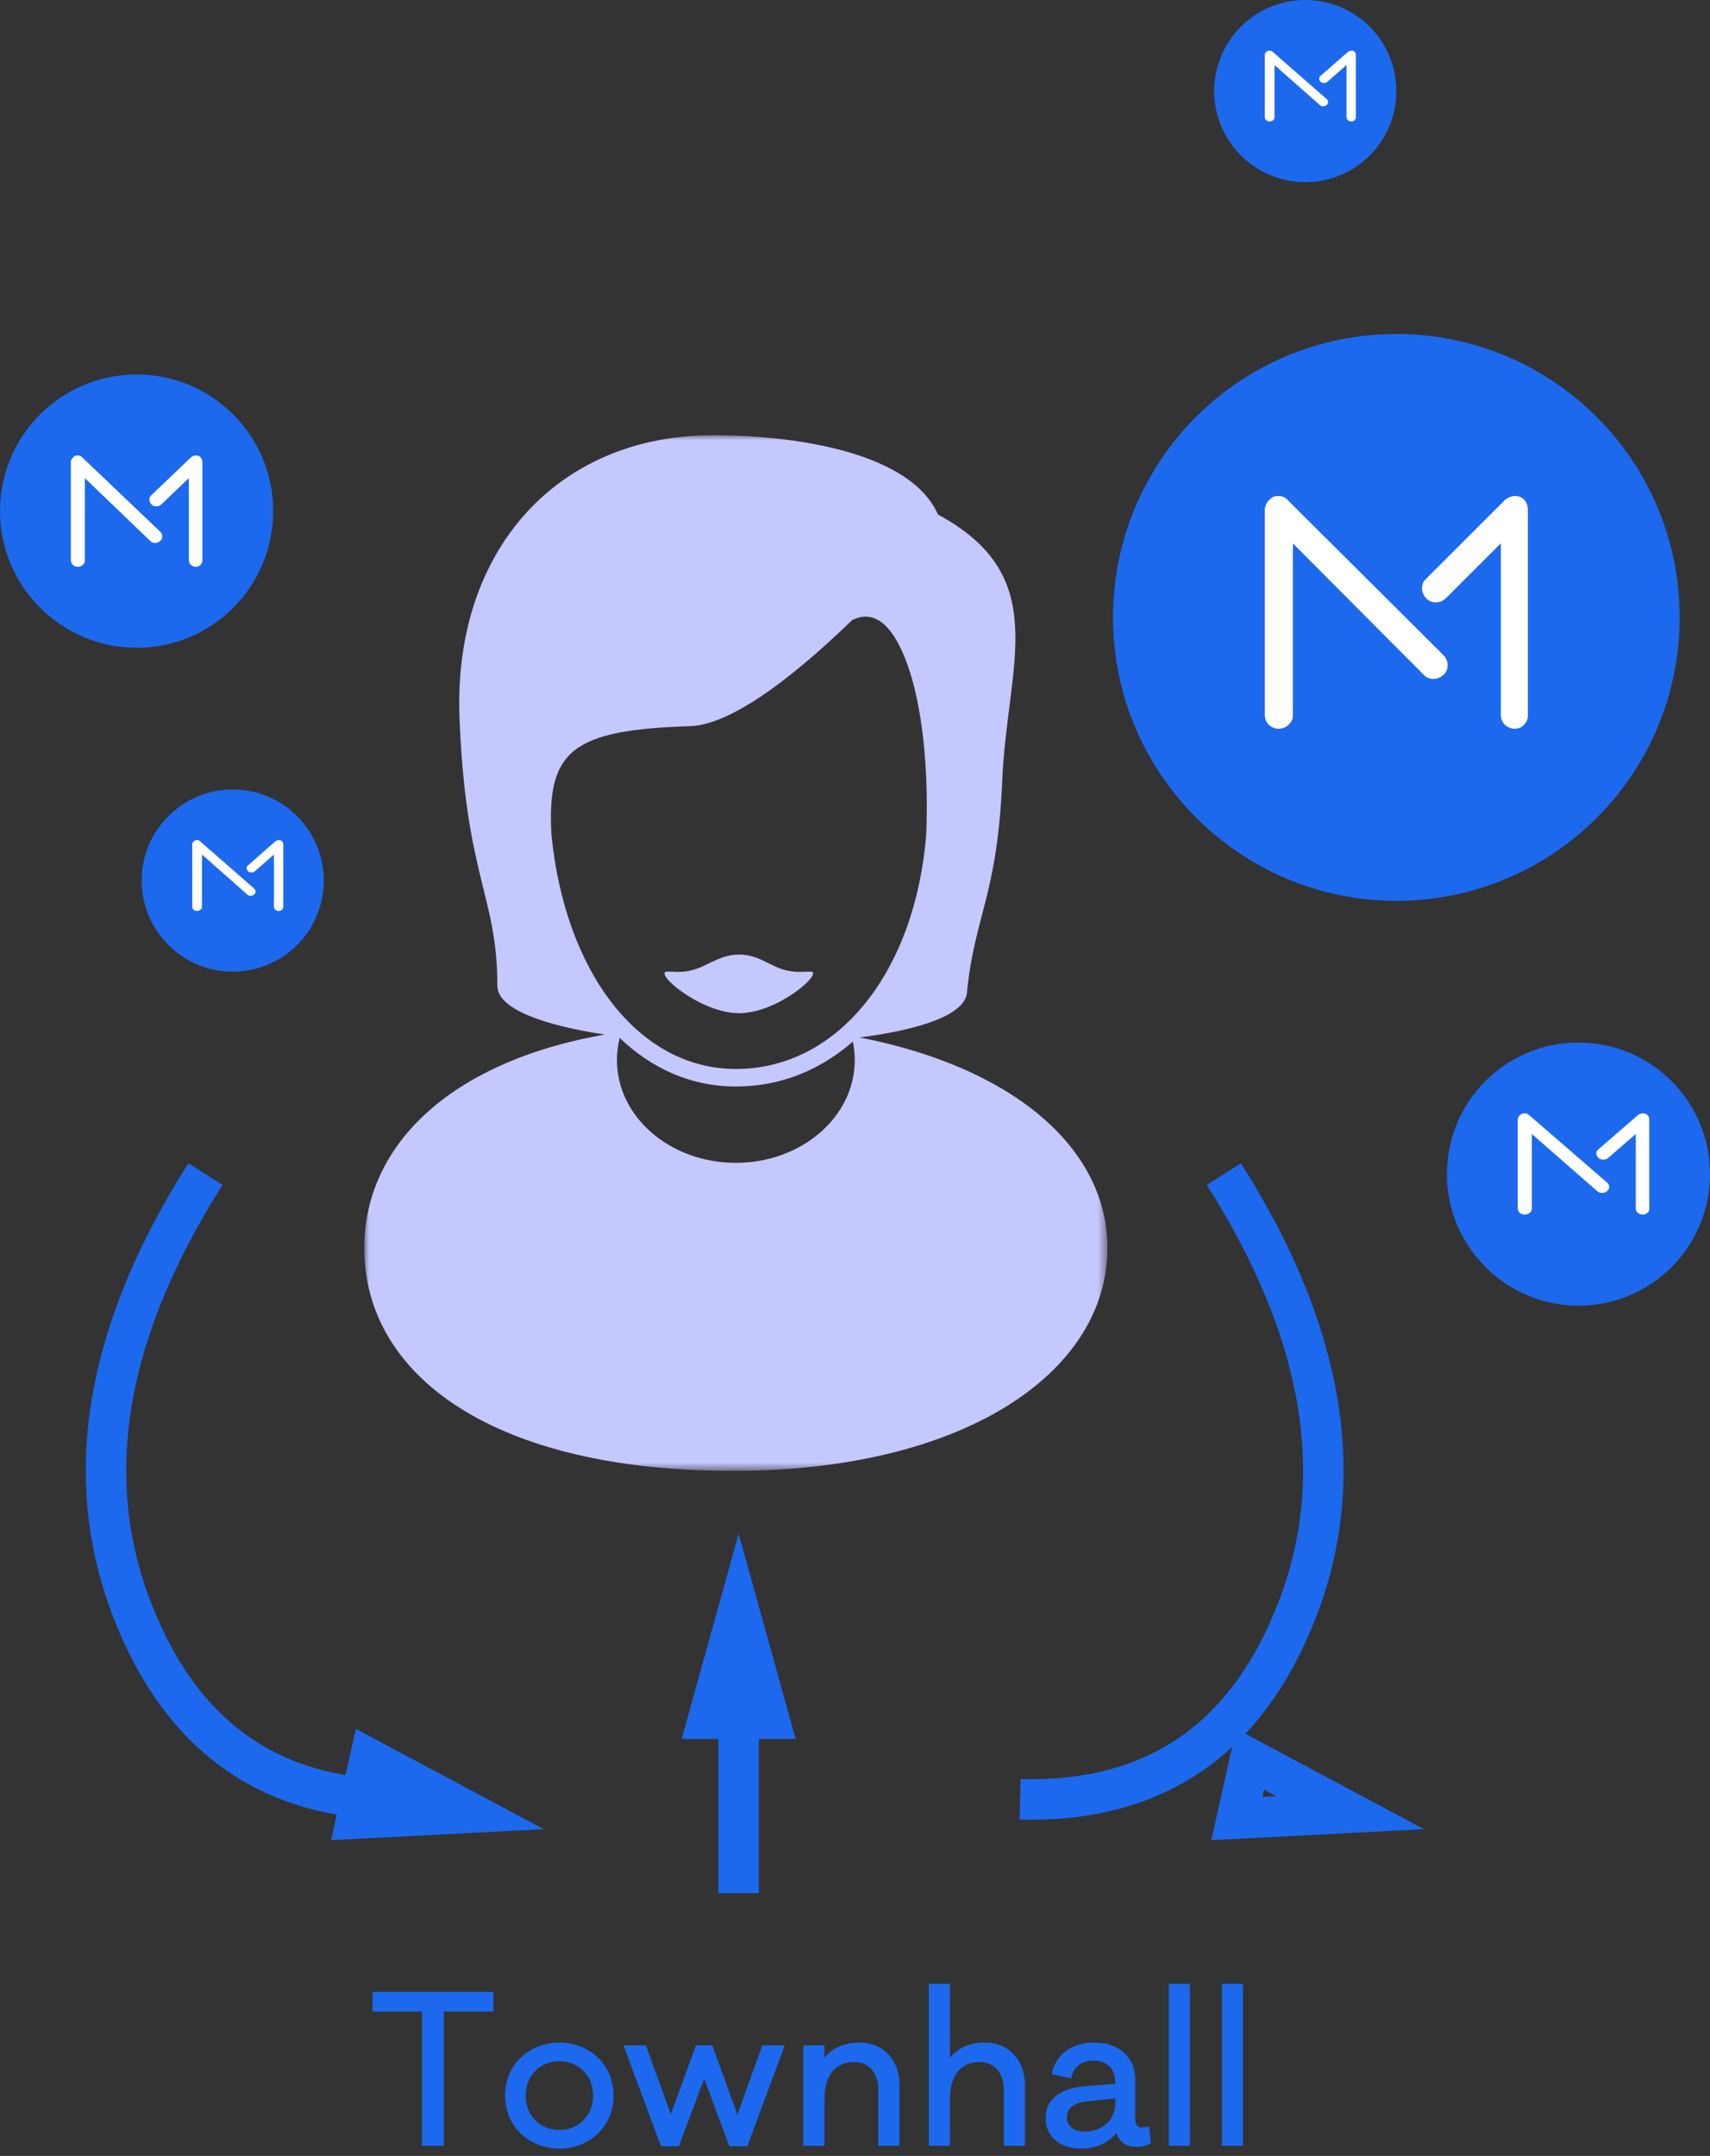 <?xml version="1.0" encoding="UTF-8"?>
<svg width="169px" height="213px" viewBox="0 0 169 213" version="1.1" xmlns="http://www.w3.org/2000/svg" xmlns:xlink="http://www.w3.org/1999/xlink">
    <rect x="0" y="0" width="169" height="213" fill="#333333" stroke="none"/>
    <!-- Generator: Sketch 49.3 (51167) - http://www.bohemiancoding.com/sketch -->
    <title>3</title>
    <desc>Created with Sketch.</desc>
    <defs>
        <polygon id="path-1" points="0.001 0 73.446 0 73.446 102.316 0.001 102.316"></polygon>
    </defs>
    <g id="Page-2" stroke="none" stroke-width="1" fill="none" fill-rule="evenodd">
        <g id="menlo-home-copy-30" transform="translate(-1023, -3162)">
            <g id="how-it-works" transform="translate(198, 3016)">
                <g id="3" transform="translate(818, 146)">
                    <path d="M55.758,198.74 L50.858,198.74 L50.858,212 L48.698,212 L48.698,198.74 L43.818,198.74 L43.818,196.8 L55.758,196.8 L55.758,198.74 Z M62.298,201.8 C65.238,201.8 67.638,203.96 67.638,207.04 C67.638,210.12 65.238,212.28 62.298,212.28 C59.318,212.28 56.918,210.12 56.918,207.04 C56.918,203.96 59.318,201.8 62.298,201.8 Z M62.298,210.44 C64.098,210.44 65.618,209.1 65.618,207.04 C65.618,204.98 64.098,203.64 62.298,203.64 C60.458,203.64 58.958,204.98 58.958,207.04 C58.958,209.1 60.458,210.44 62.298,210.44 Z M84.558,202.08 L80.858,212.04 L79.078,212.04 L76.598,205.36 L74.098,212.04 L72.318,212.04 L68.618,202.08 L70.838,202.08 L73.298,208.88 L75.778,202.08 L77.398,202.08 L79.878,208.92 L82.338,202.08 L84.558,202.08 Z M91.918,201.8 C94.298,201.8 95.898,203.52 95.898,206 L95.898,212 L93.798,212 L93.798,206.42 C93.798,204.8 92.858,203.72 91.438,203.72 C89.658,203.72 88.478,204.92 88.478,207.42 L88.478,212 L86.398,212 L86.398,202.08 L88.478,202.08 L88.478,203.3 C89.278,202.34 90.438,201.8 91.918,201.8 Z M104.318,201.8 C106.698,201.8 108.298,203.52 108.298,206 L108.298,212 L106.198,212 L106.198,206.42 C106.198,204.8 105.258,203.72 103.838,203.72 C102.058,203.72 100.878,204.92 100.878,207.42 L100.878,212 L98.798,212 L98.798,196 L100.878,196 L100.878,203.3 C101.678,202.34 102.838,201.8 104.318,201.8 Z M120.578,210.1 L120.738,211.76 C120.198,212.02 119.798,212.1 119.318,212.1 C118.318,212.1 117.618,211.66 117.338,210.72 C116.598,211.62 115.458,212.28 113.818,212.28 C111.758,212.28 110.338,211.08 110.338,209.26 C110.338,207.42 111.738,206.3 114.358,206.1 L117.218,205.88 L117.218,205.7 C117.218,204.42 116.418,203.58 115.058,203.58 C113.898,203.58 113.078,204.22 112.858,205.34 L110.938,204.92 C111.318,203 112.898,201.8 115.138,201.8 C117.518,201.8 119.198,203.14 119.198,205.54 L119.198,209.4 C119.198,209.86 119.418,210.18 119.738,210.18 C119.938,210.18 120.138,210.14 120.578,210.1 Z M114.218,210.6 C115.898,210.6 117.218,209.44 117.218,207.92 L117.218,207.32 L114.518,207.6 C113.038,207.74 112.438,208.34 112.438,209.18 C112.438,210.1 113.178,210.6 114.218,210.6 Z M124.598,212 L122.518,212 L122.518,196 L124.598,196 L124.598,212 Z M129.838,212 L127.758,212 L127.758,196 L129.838,196 L129.838,212 Z" id="Townhall" fill="#1C69EE"></path>
                    <g id="townhall-3">
                        <g id="Page-1" transform="translate(43, 43)">
                            <mask id="mask-2" fill="white">
                                <use xlink:href="#path-1"></use>
                            </mask>
                            <g id="Clip-2"></g>
                            <path d="M48.284,59.908 C45.057,62.731 41.128,64.345 36.723,64.345 C32.339,64.345 28.43,62.601 25.249,59.543 C25.066,60.251 24.973,60.984 24.973,61.741 C24.973,67.344 30.234,71.886 36.723,71.886 C43.214,71.886 48.474,67.344 48.474,61.741 C48.474,61.115 48.411,60.504 48.284,59.908 M23.766,59.211 C17.656,58.283 13.215,56.681 13.155,54.438 C13.159,45.46 10,43.641 9.411,27.819 C8.801,11.46 19.013,-0 34.451,-0 C43.061,-0 54.055,1.818 56.7,7.835 C68.082,13.975 63.537,22.607 63.053,34.1 C62.564,45.594 60.314,47.412 59.565,55.079 C59.353,57.262 54.965,58.726 48.959,59.498 C64.211,62.467 73.447,70.481 73.447,80.287 C73.447,92.678 59.14,102.335 36.43,102.316 C12.898,102.335 0.001,92.983 0.001,80.287 C0.001,70.361 8.204,61.957 23.766,59.211 M55.542,39.431 C55.803,32.688 55.105,26.541 53.634,22.525 C52.181,18.557 50.281,17.19 48.195,18.285 C41.604,24.663 36.046,28.512 32.343,28.739 C20.532,29.093 18.062,31.142 18.491,39.384 C19.817,53.008 27.09,62.612 36.723,62.612 C46.898,62.612 54.461,52.926 55.542,39.431 M37.033,57.102 C33.17,57.102 28.449,52.989 29.962,52.989 C30.852,52.989 31.631,53.176 33.043,52.642 C34.041,52.266 35.434,51.29 37.033,51.309 C38.694,51.29 39.965,52.256 40.982,52.642 C42.376,53.172 43.296,52.989 44.104,52.989 C45.501,52.989 40.964,57.102 37.033,57.102" id="Fill-1" fill="#C5C7FF" mask="url(#mask-2)"></path>
                        </g>
                        <g id="M1mark-fill" transform="translate(117, 33)" fill-rule="nonzero">
                            <path d="M56,28 C56,12.522 43.478,0 28,0 C12.522,0 0,12.522 0,28 C0,43.478 12.622,56 28,56 C43.478,56 56,43.478 56,28 Z" id="Shape" fill="#1C69EE"></path>
                            <g id="Group" transform="translate(15, 16)" fill="#FFFFFF">
                                <path d="M17.9,10.1 L23.33,4.674 L23.33,21.615 C23.33,22.448 23.972,23 24.716,23 C25.459,23 26,22.358 26,21.717 L26,1.354 C26,0.802 25.718,0.251 25.166,0.07 C24.704,-0.11 24.062,0.07 23.69,0.442 L15.951,8.175 C15.399,8.637 15.399,9.56 15.951,10.111 C16.424,10.652 17.348,10.652 17.9,10.1 Z" id="Shape"></path>
                                <path d="M17.658,17.666 C18.212,17.204 18.212,16.281 17.658,15.73 L2.316,0.458 C1.943,-0.003 1.39,-0.093 0.836,0.087 C0.373,0.368 0,0.818 0,1.37 L0,21.616 C0,22.449 0.644,23 1.39,23 C2.135,23 2.779,22.359 2.779,21.717 L2.779,4.69 L15.704,17.666 C16.178,18.217 17.104,18.217 17.658,17.666 Z" id="Shape"></path>
                            </g>
                        </g>
                        <g id="M1mark-fill-Copy-3" transform="translate(7, 37)" fill-rule="nonzero">
                            <path d="M27,13.5 C27,6.037 20.963,0 13.5,0 C6.037,0 0,6.037 0,13.5 C0,20.963 6.086,27 13.5,27 C20.963,27 27,20.963 27,13.5 Z" id="Shape" fill="#1C69EE"></path>
                            <g id="Group" transform="translate(7, 8)" fill="#FFFFFF">
                                <path d="M8.95,4.83 L11.665,2.236 L11.665,10.338 C11.665,10.736 11.986,11 12.358,11 C12.73,11 13,10.693 13,10.386 L13,0.647 C13,0.384 12.859,0.12 12.583,0.034 C12.352,-0.052 12.031,0.034 11.845,0.211 L7.975,3.91 C7.699,4.131 7.699,4.572 7.975,4.836 C8.212,5.094 8.674,5.094 8.95,4.83 Z" id="Shape"></path>
                                <path d="M8.829,8.449 C9.106,8.228 9.106,7.787 8.829,7.523 L1.158,0.219 C0.972,-0.002 0.695,-0.045 0.418,0.041 C0.186,0.176 0,0.391 0,0.655 L0,10.338 C0,10.736 0.322,11 0.695,11 C1.068,11 1.39,10.693 1.39,10.386 L1.39,2.243 L7.852,8.449 C8.089,8.712 8.552,8.712 8.829,8.449 Z" id="Shape"></path>
                            </g>
                        </g>
                        <g id="M1mark-fill-Copy-4" transform="translate(21, 78)" fill-rule="nonzero">
                            <path d="M18,9 C18,4.025 13.975,0 9,0 C4.025,0 0,4.025 0,9 C0,13.975 4.057,18 9,18 C13.975,18 18,13.975 18,9 Z" id="Shape" fill="#1C69EE"></path>
                            <g id="Group" transform="translate(5, 5)" fill="#FFFFFF">
                                <path d="M6.196,3.074 L8.076,1.423 L8.076,6.579 C8.076,6.832 8.298,7 8.555,7 C8.813,7 9,6.805 9,6.609 L9,0.412 C9,0.244 8.903,0.076 8.711,0.021 C8.552,-0.033 8.329,0.021 8.201,0.134 L5.521,2.488 C5.33,2.629 5.33,2.909 5.521,3.077 C5.685,3.242 6.005,3.242 6.196,3.074 Z" id="Shape"></path>
                                <path d="M6.112,5.376 C6.304,5.236 6.304,4.955 6.112,4.787 L0.802,0.139 C0.673,-0.001 0.481,-0.028 0.289,0.026 C0.129,0.112 0,0.249 0,0.417 L0,6.579 C0,6.832 0.223,7 0.481,7 C0.739,7 0.962,6.805 0.962,6.61 L0.962,1.427 L5.436,5.376 C5.6,5.544 5.921,5.544 6.112,5.376 Z" id="Shape"></path>
                            </g>
                        </g>
                        <g id="M1mark-fill-Copy-5" transform="translate(127, 0)" fill-rule="nonzero">
                            <path d="M18,9 C18,4.025 13.975,0 9,0 C4.025,0 0,4.025 0,9 C0,13.975 4.057,18 9,18 C13.975,18 18,13.975 18,9 Z" id="Shape" fill="#1C69EE"></path>
                            <g id="Group" transform="translate(5, 5)" fill="#FFFFFF">
                                <path d="M6.196,3.074 L8.076,1.423 L8.076,6.579 C8.076,6.832 8.298,7 8.555,7 C8.813,7 9,6.805 9,6.609 L9,0.412 C9,0.244 8.903,0.076 8.711,0.021 C8.552,-0.033 8.329,0.021 8.201,0.134 L5.521,2.488 C5.33,2.629 5.33,2.909 5.521,3.077 C5.685,3.242 6.005,3.242 6.196,3.074 Z" id="Shape"></path>
                                <path d="M6.112,5.376 C6.304,5.236 6.304,4.955 6.112,4.787 L0.802,0.139 C0.673,-0.001 0.481,-0.028 0.289,0.026 C0.129,0.112 0,0.249 0,0.417 L0,6.579 C0,6.832 0.223,7 0.481,7 C0.739,7 0.962,6.805 0.962,6.61 L0.962,1.427 L5.436,5.376 C5.6,5.544 5.921,5.544 6.112,5.376 Z" id="Shape"></path>
                            </g>
                        </g>
                        <g id="M1mark-fill-Copy-6" transform="translate(150, 103)" fill-rule="nonzero">
                            <path d="M26,13 C26,5.814 20.186,0 13,0 C5.814,0 0,5.814 0,13 C0,20.186 5.86,26 13,26 C20.186,26 26,20.186 26,13 Z" id="Shape" fill="#1C69EE"></path>
                            <g id="Group" transform="translate(7, 7)" fill="#FFFFFF">
                                <path d="M8.95,4.391 L11.665,2.032 L11.665,9.398 C11.665,9.76 11.986,10 12.358,10 C12.73,10 13,9.721 13,9.442 L13,0.589 C13,0.349 12.859,0.109 12.583,0.031 C12.352,-0.048 12.031,0.031 11.845,0.192 L7.975,3.554 C7.699,3.755 7.699,4.156 7.975,4.396 C8.212,4.631 8.674,4.631 8.95,4.391 Z" id="Shape"></path>
                                <path d="M8.829,7.681 C9.106,7.48 9.106,7.079 8.829,6.839 L1.158,0.199 C0.972,-0.001 0.695,-0.041 0.418,0.038 C0.186,0.16 0,0.356 0,0.595 L0,9.398 C0,9.76 0.322,10 0.695,10 C1.068,10 1.39,9.721 1.39,9.442 L1.39,2.039 L7.852,7.681 C8.089,7.92 8.552,7.92 8.829,7.681 Z" id="Shape"></path>
                            </g>
                        </g>
                        <path d="M111.002,121.17 C101.282,130.396 99.282,141.358 105.002,154.057 C110.721,166.755 122.533,175.099 140.437,179.09" id="Path-2-Copy-4" stroke="#1C69EE" stroke-width="4" transform="translate(121.13, 150.13) rotate(-135) translate(-121.13, -150.13) "></path>
                        <path id="Path-2-Copy-4-decoration-1" d="M140.437,179.09 L130.548,173.812 L129.243,179.669 L140.437,179.09 Z" stroke="#1C69EE" stroke-width="4"></path>
                        <path d="M24.002,121.17 C14.282,130.396 12.282,141.358 18.002,154.057 C23.721,166.755 35.533,175.099 53.437,179.09" id="Path-2-Copy-5" stroke="#1C69EE" stroke-width="4" transform="translate(34.13, 150.13) scale(-1, 1) rotate(-135) translate(-34.13, -150.13) "></path>
                        <path id="Path-2-Copy-5-decoration-1" d="M53.437,179.09 L43.548,173.812 L42.243,179.669 L53.437,179.09 Z" stroke="#1C69EE" stroke-width="4"></path>
                        <path d="M80,187.037 L80,159" id="Path-3" stroke="#1C69EE" stroke-width="4"></path>
                        <path id="Path-3-decoration-1" d="M80,159 L77,169.8 L83,169.8 L80,159 Z" stroke="#1C69EE" stroke-width="4"></path>
                    </g>
                </g>
            </g>
        </g>
    </g>
</svg>